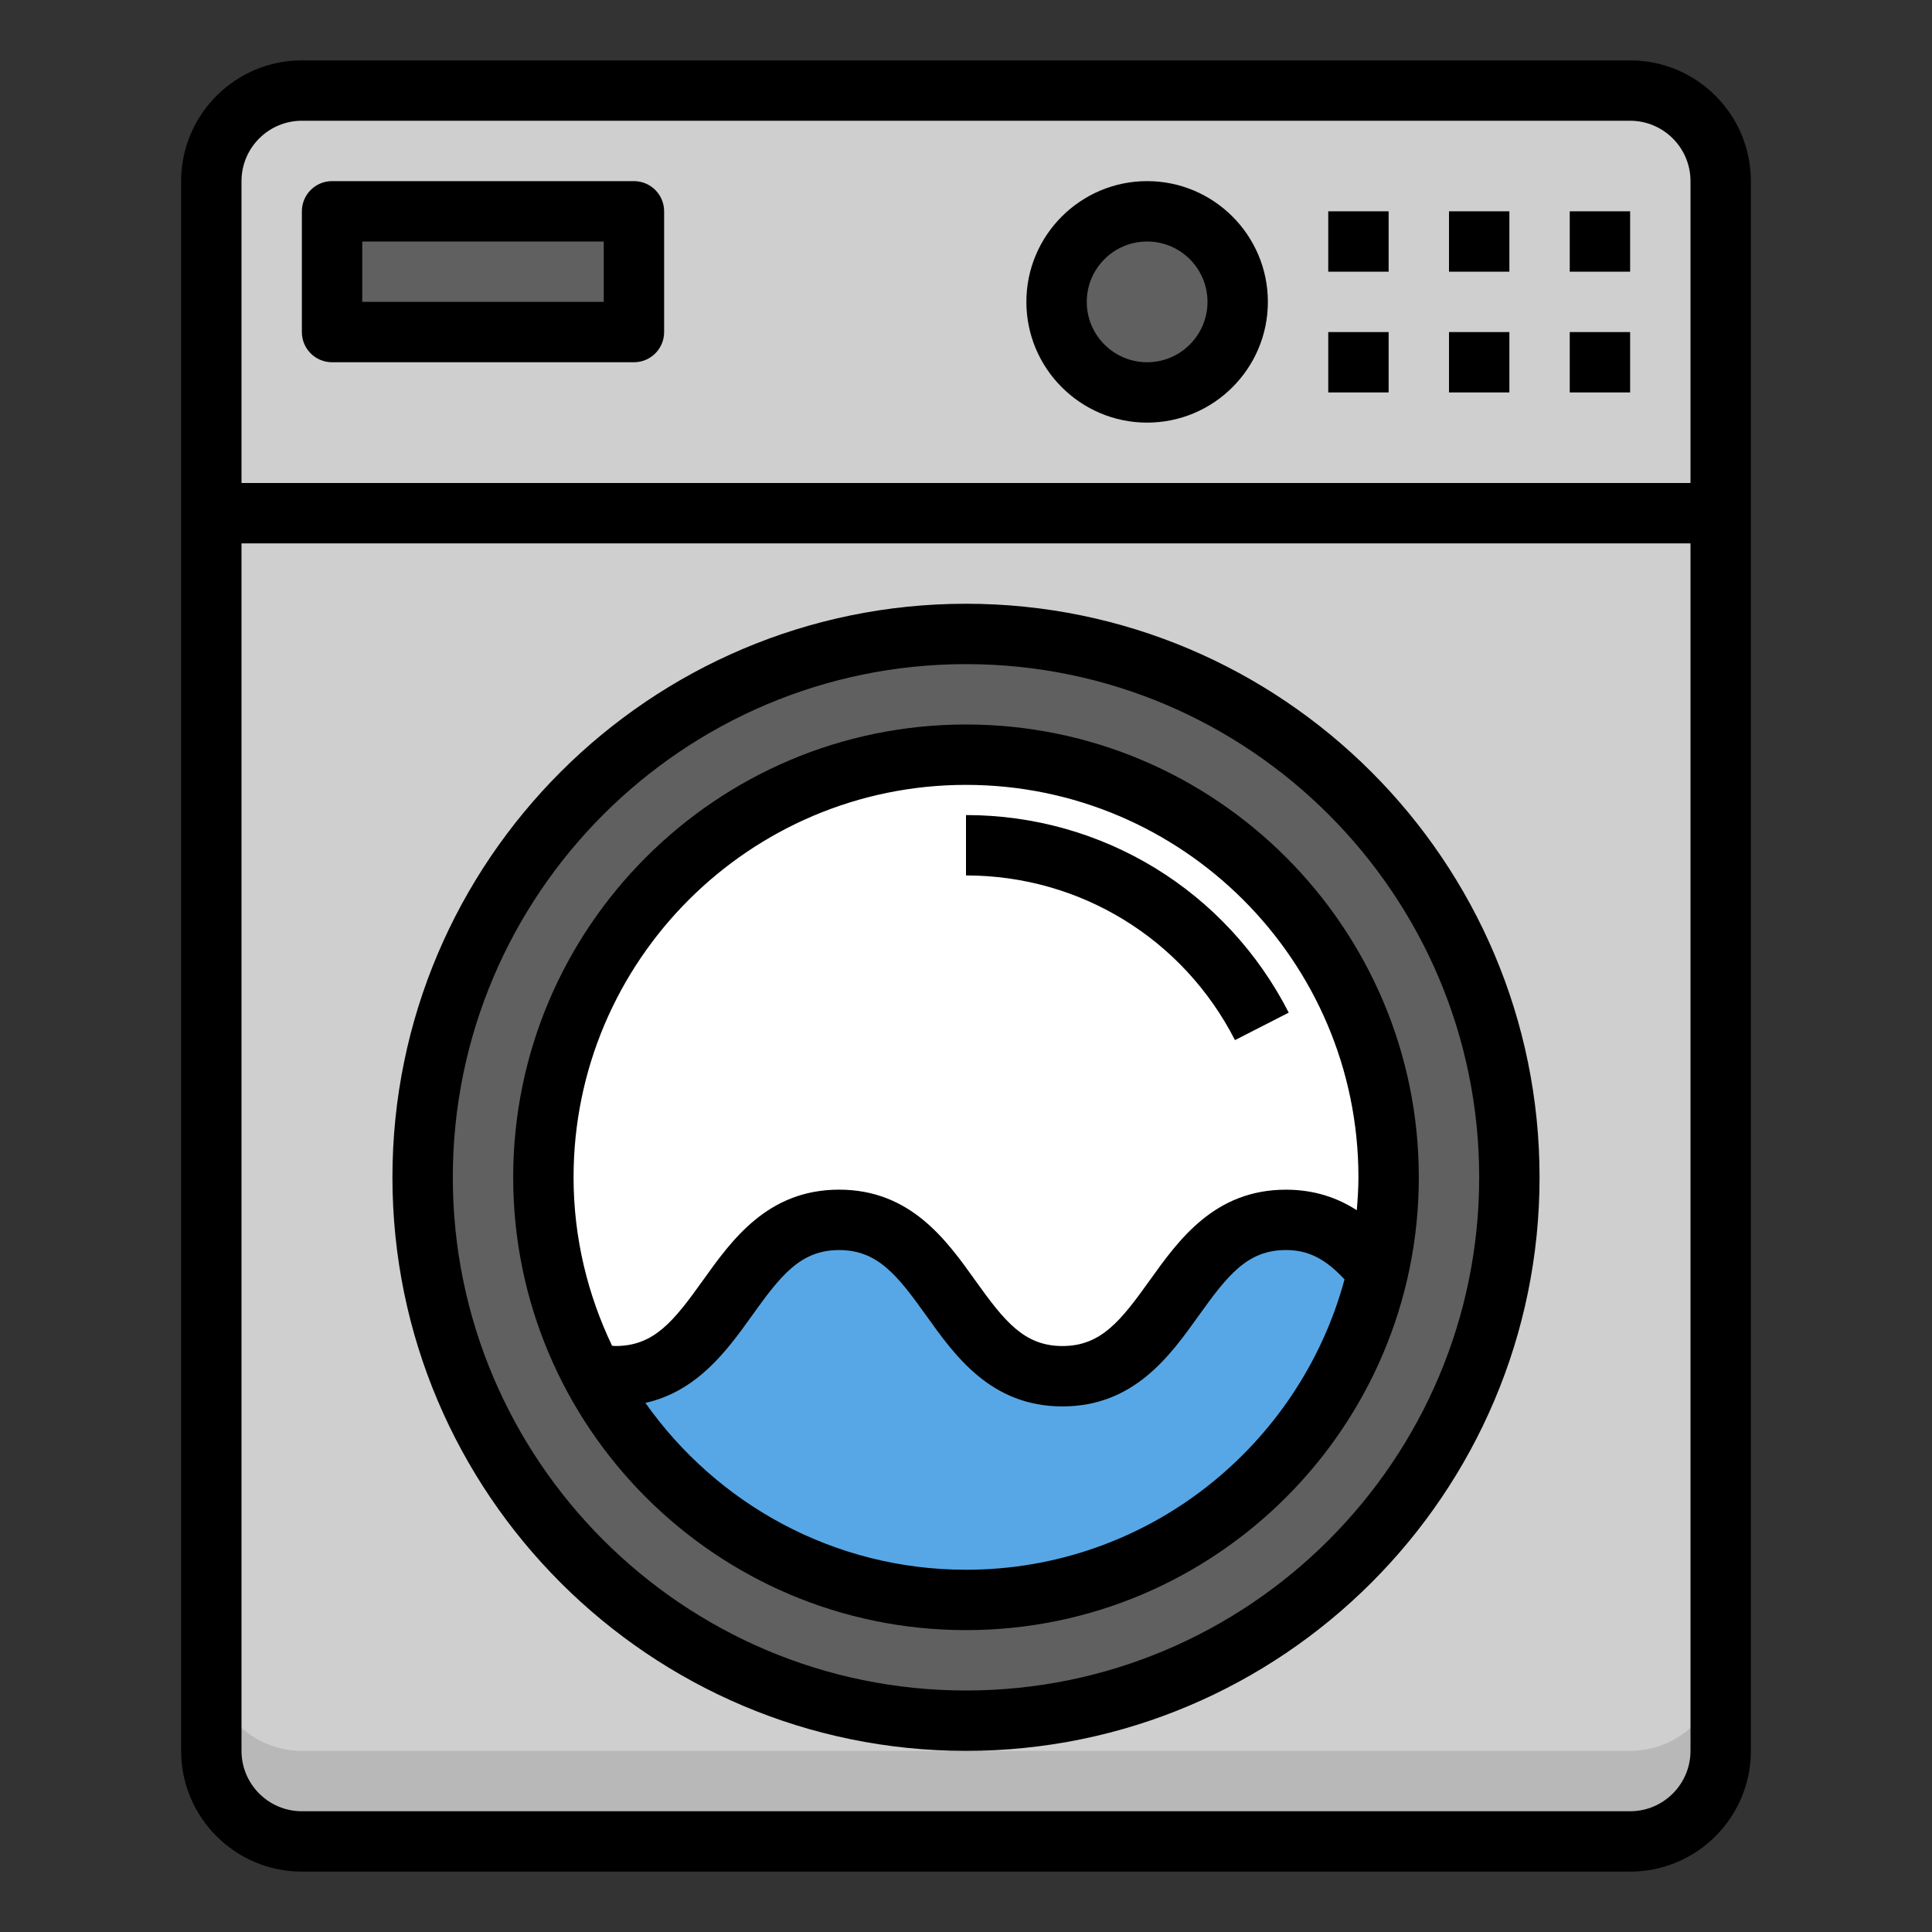 <svg id="Layer_1_1_" enable-background="new 0 0 64 64" height="512" viewBox="0 0 64 64" width="512" xmlns="http://www.w3.org/2000/svg"><rect x="0" y="0" width="64" height="64" fill="#333333" stroke="none"/><path d="m54 3h-44c-1.657 0-3 1.343-3 3v11 41c0 1.657 1.343 3 3 3h44c1.657 0 3-1.343 3-3v-41-11c0-1.657-1.343-3-3-3z" fill="#cfcfcf"/><circle cx="32" cy="39" fill="#fff" r="14"/><g fill="#606060"><path d="m11 7h10v4h-10z"/><circle cx="38" cy="10" r="3"/><path d="m32 57c9.941 0 18-8.059 18-18s-8.059-18-18-18-18 8.059-18 18 8.059 18 18 18zm0-32c7.732 0 14 6.268 14 14s-6.268 14-14 14c-5.388 0-10.057-3.048-12.398-7.509-1.019-1.941-1.602-4.147-1.602-6.491 0-7.732 6.268-14 14-14z"/></g><path d="m45.64 42.114c-.749-.94-1.623-1.704-3.043-1.704-3.701 0-3.701 5.18-7.403 5.18-3.699 0-3.699-5.18-7.398-5.18-3.7 0-3.7 5.18-7.4 5.18-.289 0-.548-.041-.795-.099 2.342 4.461 7.011 7.509 12.399 7.509 6.66 0 12.223-4.655 13.64-10.886z" fill="#57a7e6"/><path d="m54 58h-44c-1.657 0-3-1.343-3-3v3c0 1.657 1.343 3 3 3h44c1.657 0 3-1.343 3-3v-3c0 1.657-1.343 3-3 3z" fill="#b8b8b8"/><path d="m44 11h2v2h-2z"/><path d="m48 11h2v2h-2z"/><path d="m52 11h2v2h-2z"/><path d="m11 12h10c.553 0 1-.448 1-1v-4c0-.552-.447-1-1-1h-10c-.553 0-1 .448-1 1v4c0 .552.447 1 1 1zm1-4h8v2h-8z"/><path d="m32 24c-8.271 0-15 6.729-15 15s6.729 15 15 15 15-6.729 15-15-6.729-15-15-15zm0 28c-4.386 0-8.264-2.189-10.62-5.527 1.728-.388 2.718-1.754 3.531-2.892.962-1.346 1.615-2.171 2.886-2.171s1.924.825 2.886 2.171c.957 1.34 2.148 3.008 4.512 3.008 2.365 0 3.558-1.668 4.516-3.009.962-1.346 1.616-2.171 2.888-2.171.741 0 1.315.297 1.94.973-1.496 5.532-6.543 9.618-12.539 9.618zm12.945-11.91c-.62-.4-1.385-.68-2.347-.68-2.365 0-3.557 1.668-4.515 3.008-.962 1.346-1.616 2.171-2.889 2.171-1.27 0-1.923-.825-2.885-2.171-.957-1.34-2.148-3.009-4.513-3.009s-3.556 1.668-4.513 3.008c-.962 1.346-1.615 2.171-2.887 2.171-.04 0-.08-.005-.12-.008-.809-1.692-1.276-3.58-1.276-5.58 0-7.168 5.832-13 13-13s13 5.832 13 13c0 .368-.025.73-.055 1.09z"/><path d="m10 62h44c2.206 0 4-1.794 4-4v-52c0-2.206-1.794-4-4-4h-44c-2.206 0-4 1.794-4 4v52c0 2.206 1.794 4 4 4zm44-2h-44c-1.103 0-2-.897-2-2v-40h48v40c0 1.103-.897 2-2 2zm-44-56h44c1.103 0 2 .897 2 2v10h-48v-10c0-1.103.897-2 2-2z"/><path d="m44 7h2v2h-2z"/><path d="m48 7h2v2h-2z"/><path d="m52 7h2v2h-2z"/><path d="m38 14c2.206 0 4-1.794 4-4s-1.794-4-4-4-4 1.794-4 4 1.794 4 4 4zm0-6c1.103 0 2 .897 2 2s-.897 2-2 2-2-.897-2-2 .897-2 2-2z"/><path d="m32 27v2c3.775 0 7.189 2.09 8.91 5.455l1.781-.91c-2.064-4.037-6.161-6.545-10.691-6.545z"/><path d="m32 20c-10.477 0-19 8.523-19 19s8.523 19 19 19 19-8.523 19-19-8.523-19-19-19zm0 36c-9.374 0-17-7.626-17-17s7.626-17 17-17 17 7.626 17 17-7.626 17-17 17z"/></svg>